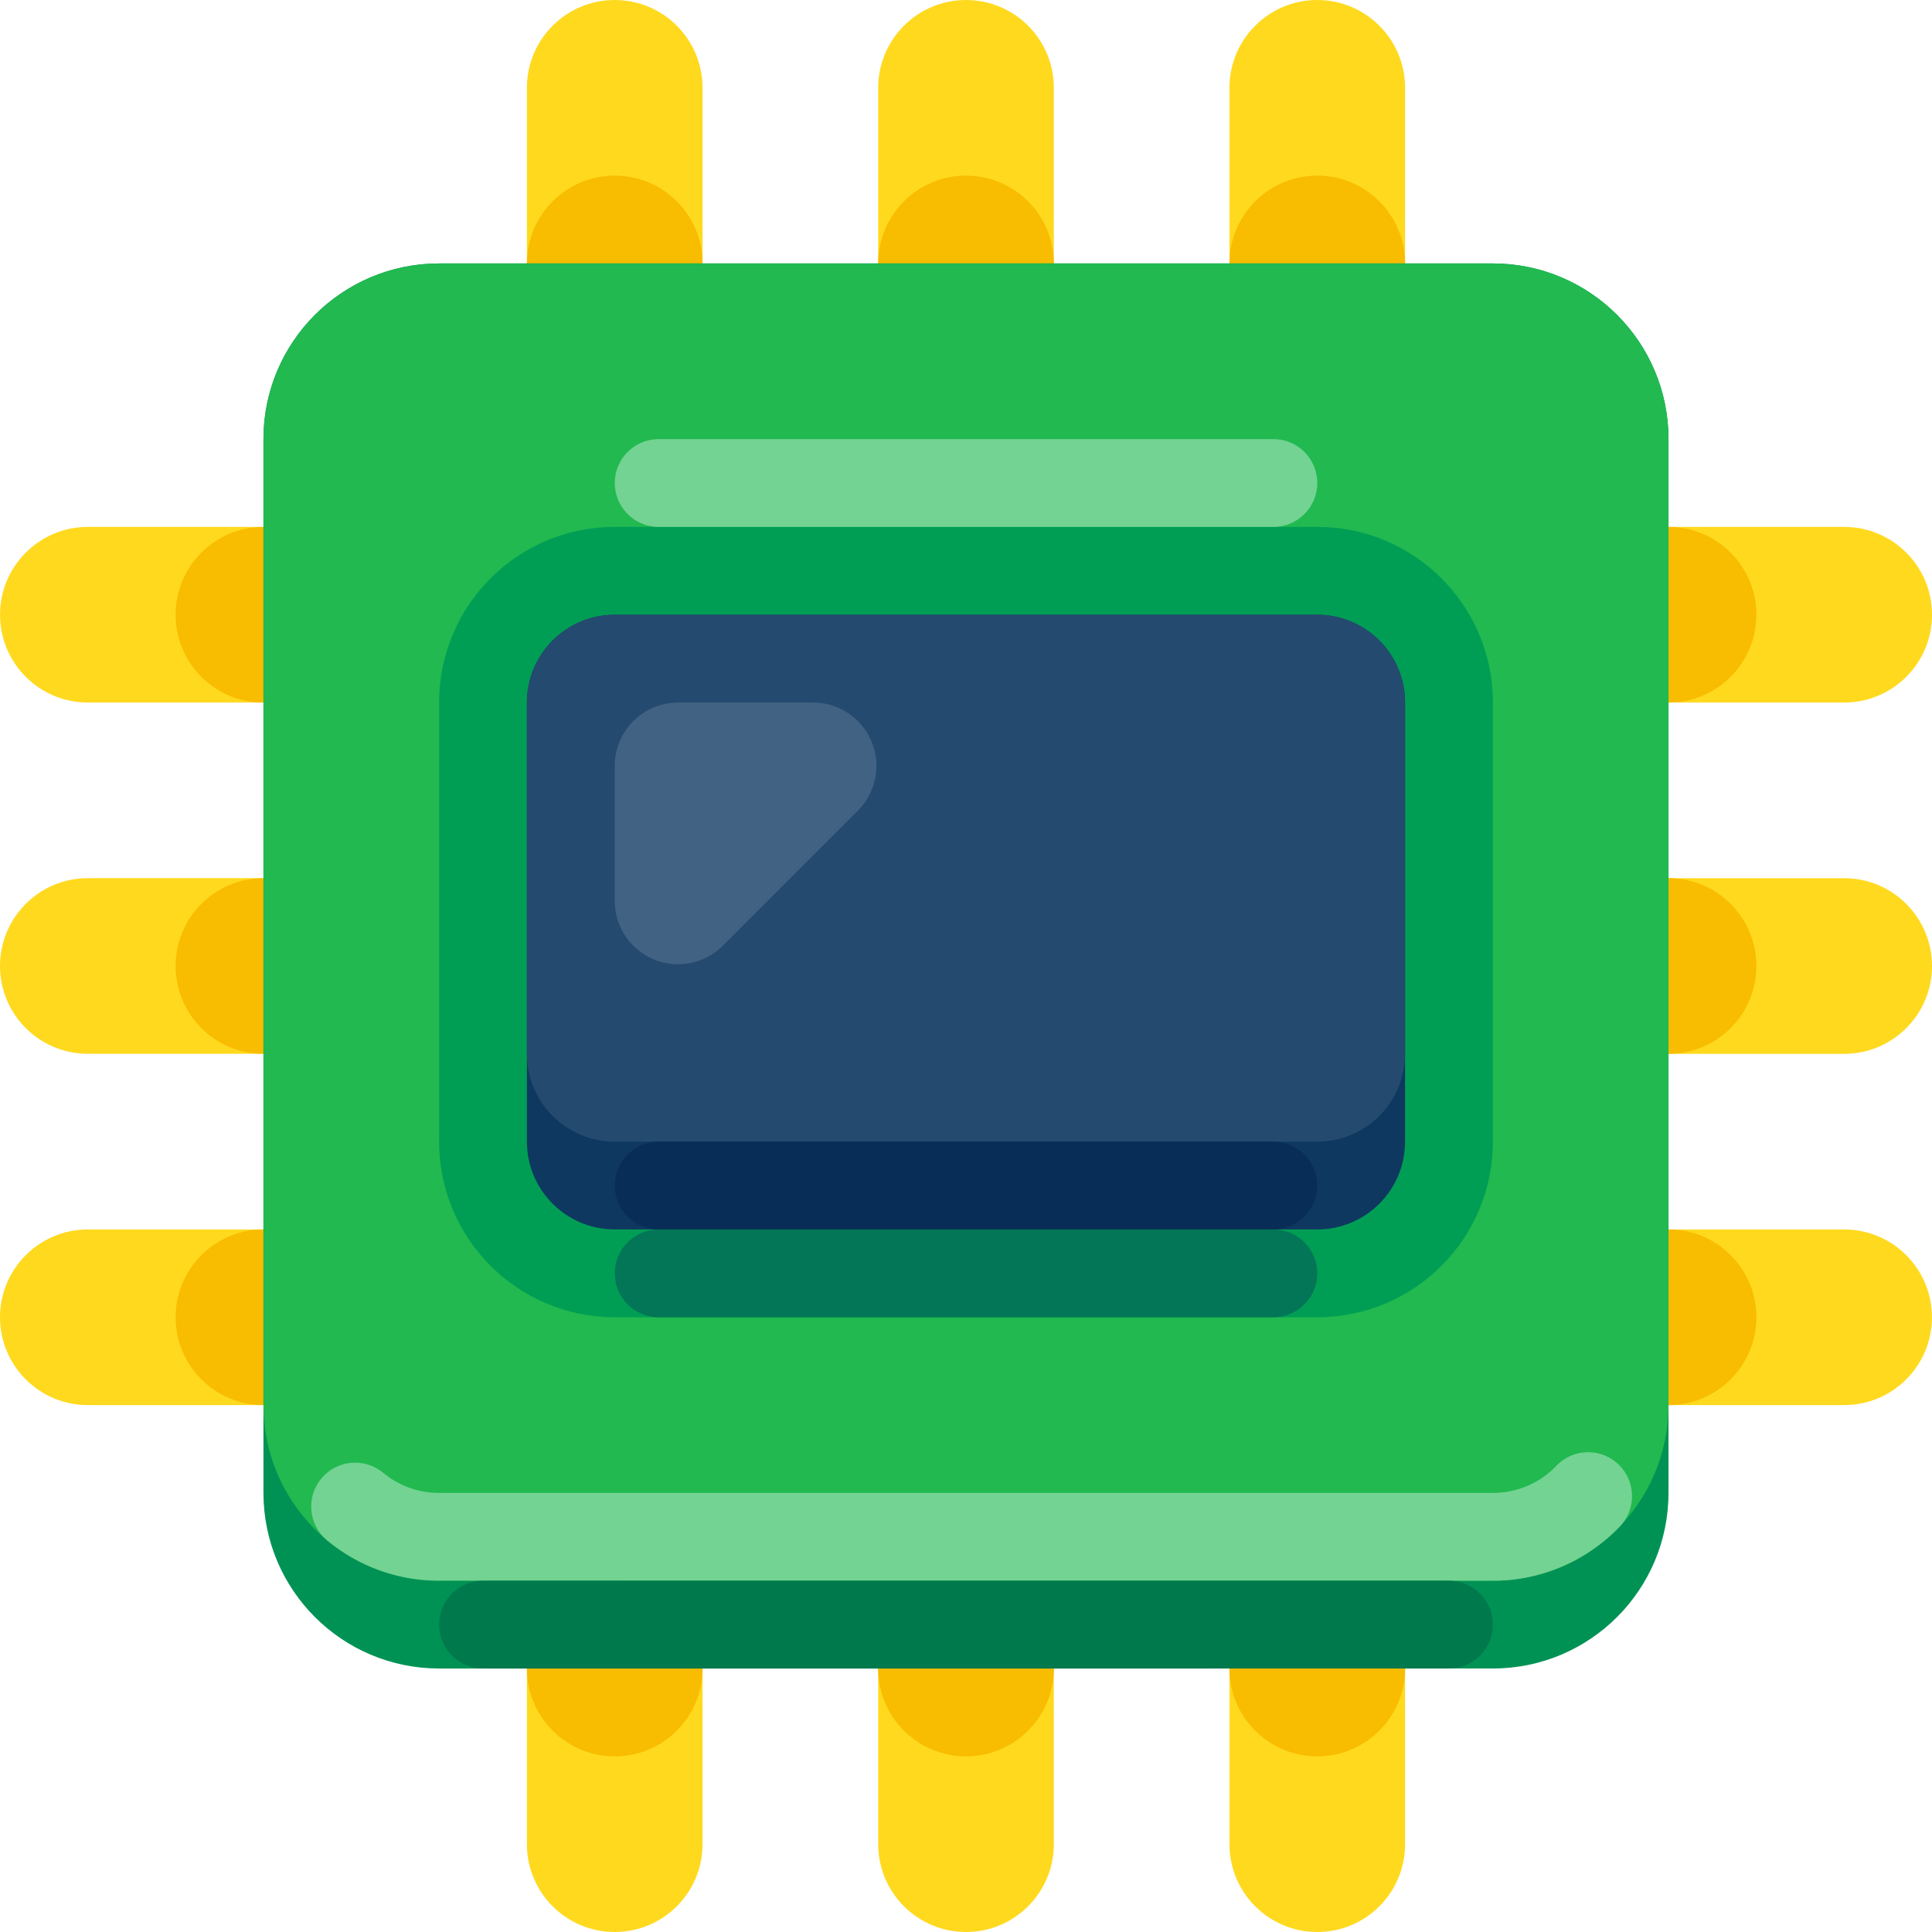 <?xml version="1.0" encoding="iso-8859-1"?>
<!-- Generator: Adobe Illustrator 19.0.0, SVG Export Plug-In . SVG Version: 6.00 Build 0)  -->
<svg version="1.1" id="Capa_1" xmlns="http://www.w3.org/2000/svg" xmlns:xlink="http://www.w3.org/1999/xlink" x="0px" y="0px"
	 viewBox="0 0 469.34 469.34" style="enable-background:new 0 0 469.34 469.34;" xml:space="preserve">
<g>
	<path style="fill:#FFD91E;" d="M234.673,341.339h0.001c11.782,0,21.333,9.551,21.333,21.333v85.334
		c0,11.782-9.551,21.333-21.333,21.333h-0.001c-11.782,0-21.333-9.551-21.333-21.333v-85.334
		C213.34,350.89,222.891,341.339,234.673,341.339z"/>
	<path style="fill:#FFD91E;" d="M320.003,341.339L320.003,341.339c11.783,0,21.334,9.551,21.334,21.333v85.334
		c0,11.782-9.551,21.333-21.333,21.333h-0.001c-11.782,0-21.333-9.551-21.333-21.333v-85.334
		C298.67,350.89,308.221,341.339,320.003,341.339z"/>
	<path style="fill:#FFD91E;" d="M149.333,341.339h0.001c11.782,0,21.333,9.551,21.333,21.333v85.334
		c0,11.782-9.551,21.333-21.333,21.333h-0.001c-11.782,0-21.333-9.551-21.333-21.333v-85.334
		C128,350.89,137.551,341.339,149.333,341.339z"/>
</g>
<g>
	<circle style="fill:#F8BC00;" cx="149.34" cy="405.339" r="21.333"/>
	<circle style="fill:#F8BC00;" cx="234.67" cy="405.339" r="21.333"/>
	<circle style="fill:#F8BC00;" cx="320" cy="405.339" r="21.333"/>
</g>
<g>
	<path style="fill:#FFD91E;" d="M234.673,0.001h0.001c11.782,0,21.333,9.551,21.333,21.333v85.334
		c0,11.782-9.551,21.333-21.333,21.333h-0.001c-11.782,0-21.333-9.551-21.333-21.333V21.334
		C213.34,9.553,222.891,0.001,234.673,0.001z"/>
	<path style="fill:#FFD91E;" d="M320.003,0.001L320.003,0.001c11.783,0,21.334,9.551,21.334,21.333v85.334
		c0,11.782-9.551,21.333-21.333,21.333h-0.001c-11.782,0-21.333-9.551-21.333-21.333V21.334
		C298.67,9.553,308.221,0.001,320.003,0.001z"/>
	<path style="fill:#FFD91E;" d="M149.333,0.001h0.001c11.782,0,21.333,9.551,21.333,21.333v85.334
		c0,11.782-9.551,21.333-21.333,21.333h-0.001c-11.782,0-21.333-9.551-21.333-21.333V21.334C128,9.553,137.551,0.001,149.333,0.001z
		"/>
</g>
<g>
	<circle style="fill:#F8BC00;" cx="149.34" cy="63.999" r="21.333"/>
	<circle style="fill:#F8BC00;" cx="234.67" cy="63.999" r="21.333"/>
	<circle style="fill:#F8BC00;" cx="320" cy="63.999" r="21.333"/>
</g>
<g>
	<path style="fill:#FFD91E;" d="M341.34,234.675L341.34,234.675c0-11.783,9.551-21.334,21.333-21.334h85.334
		c11.782,0,21.333,9.551,21.333,21.333v0.001c0,11.782-9.551,21.333-21.333,21.333h-85.334
		C350.891,256.008,341.34,246.457,341.34,234.675z"/>
	<path style="fill:#FFD91E;" d="M341.34,149.336L341.34,149.336c0-11.783,9.551-21.334,21.333-21.334h85.334
		c11.782,0,21.333,9.551,21.333,21.333v0.001c0,11.782-9.551,21.333-21.333,21.333h-85.334
		C350.891,170.669,341.34,161.117,341.34,149.336z"/>
	<path style="fill:#FFD91E;" d="M341.33,320.005L341.33,320.005c0-11.783,9.551-21.334,21.333-21.334h85.334
		c11.782,0,21.333,9.551,21.333,21.333v0.001c0,11.782-9.551,21.333-21.333,21.333h-85.334
		C350.881,341.339,341.33,331.787,341.33,320.005z"/>
	<path style="fill:#FFD91E;" d="M0,234.665L0,234.665c0-11.783,9.551-21.334,21.333-21.334h85.334
		c11.782,0,21.333,9.551,21.333,21.333v0.001c0,11.782-9.551,21.333-21.333,21.333H21.333C9.551,255.998,0,246.447,0,234.665z"/>
	<path style="fill:#FFD91E;" d="M0.01,149.335L0.01,149.335c0-11.783,9.551-21.334,21.333-21.334h85.334
		c11.782,0,21.333,9.551,21.333,21.333v0.001c0,11.782-9.551,21.333-21.333,21.333H21.343C9.561,170.669,0.01,161.117,0.01,149.335z
		"/>
	<path style="fill:#FFD91E;" d="M0,320.006v-0.001c0-11.782,9.551-21.333,21.333-21.333h85.334c11.782,0,21.333,9.551,21.333,21.333
		v0.001c0,11.782-9.551,21.333-21.333,21.333H21.333C9.551,341.339,0,331.787,0,320.006z"/>
</g>
<g>
	<circle style="fill:#F8BC00;" cx="64" cy="149.339" r="21.333"/>
	<circle style="fill:#F8BC00;" cx="64" cy="234.669" r="21.333"/>
	<circle style="fill:#F8BC00;" cx="64" cy="319.998" r="21.333"/>
	<circle style="fill:#F8BC00;" cx="405.34" cy="149.339" r="21.333"/>
	<circle style="fill:#F8BC00;" cx="405.34" cy="234.669" r="21.333"/>
	<circle style="fill:#F8BC00;" cx="405.34" cy="319.998" r="21.333"/>
</g>
<path style="fill:#009255;" d="M106.667,63.999h255.996c23.564,0,42.667,19.103,42.667,42.667v255.996
	c0,23.564-19.103,42.667-42.667,42.667H106.667C83.103,405.328,64,386.226,64,362.661V106.665
	C64,83.101,83.103,63.999,106.667,63.999z"/>
<path style="fill:#21B950;" d="M106.667,63.999h255.996c23.564,0,42.667,19.103,42.667,42.667v234.666
	c0,23.564-19.103,42.667-42.667,42.667H106.667C83.103,383.999,64,364.896,64,341.332V106.665
	C64,83.101,83.103,63.999,106.667,63.999z"/>
<path style="fill:#73D392;" d="M385.804,352.779c-2.913-0.004-5.7,1.187-7.711,3.295c-4.013,4.23-9.593,6.616-15.423,6.595h-256
	c-4.97,0.023-9.787-1.712-13.602-4.897c-4.536-3.759-11.26-3.13-15.019,1.405c-3.756,4.532-3.132,11.249,1.395,15.011l0.024,0.02
	l0.018,0.014l0.028,0.023l0.02,0.016l0.038,0.031l0.017,0.014l0.037,0.031l0.016,0.014l0.03,0.024l0.02,0.017l0.026,0.021
	l0.022,0.018l0.026,0.021l0.019,0.016l0.028,0.023l0.021,0.016l0.027,0.022l0.019,0.015l0.03,0.024l0.03,0.024l0.035,0.028
	l0.015,0.012l0.032,0.025l0.02,0.016l0.028,0.022l0.021,0.017l0.026,0.021l0.021,0.016l0.029,0.023l0.019,0.015l0.028,0.022
	l0.02,0.016l0.032,0.025l0.015,0.012l0.046,0.036l0.021,0.016l0.027,0.022l0.02,0.015l0.029,0.022l0.021,0.017l0.026,0.021
	l0.021,0.016l0.027,0.021l0.023,0.017l0.025,0.02l0.021,0.017l0.031,0.024l0.017,0.013l0.048,0.037l0.009,0.007l0.037,0.029
	l0.022,0.017l0.026,0.02l0.022,0.016l0.027,0.021l0.021,0.015l0.029,0.022l0.02,0.015l0.027,0.02l0.022,0.017l0.026,0.02
	l0.023,0.017l0.033,0.025l0.038,0.029l0.021,0.016l0.027,0.021l0.021,0.016l0.027,0.02l0.022,0.016l0.023,0.018l0.026,0.019
	l0.024,0.018l0.024,0.017l0.024,0.018l0.023,0.017l0.027,0.02l0.044,0.033l0.007,0.005l0.043,0.032l0.022,0.016l0.027,0.02
	l0.024,0.017l0.024,0.017l0.024,0.018l0.027,0.019l0.021,0.016l0.027,0.019l0.023,0.017l0.027,0.019l0.022,0.016l0.028,0.02
	l0.042,0.03l0.026,0.019l0.025,0.018l0.023,0.017l0.025,0.018l0.024,0.017l0.024,0.017l0.024,0.017l0.027,0.019l0.021,0.015
	l0.027,0.019l0.025,0.017l0.024,0.017l0.033,0.023l0.015,0.011l0.049,0.034l0.018,0.013l0.032,0.023l0.019,0.013l0.031,0.021
	l0.02,0.013l0.032,0.022l0.019,0.013l0.028,0.02l0.023,0.016l0.027,0.019l0.022,0.015l0.03,0.021l0.02,0.014l0.041,0.028l0.03,0.021
	l0.026,0.018l0.026,0.018l0.024,0.016l0.025,0.017l0.025,0.017l0.027,0.018l0.021,0.015l0.029,0.019l0.02,0.013l0.031,0.021
	l0.017,0.011l0.032,0.021l0.017,0.011l0.056,0.038l0.024,0.016l0.023,0.016l0.027,0.018l0.023,0.015l0.03,0.02l0.021,0.014
	l0.029,0.019l0.022,0.015l0.029,0.019l0.022,0.015l0.027,0.018l0.023,0.016l0.03,0.02l0.036,0.024l0.033,0.021l0.022,0.014
	l0.029,0.019l0.023,0.015l0.028,0.018l0.024,0.016l0.026,0.017l0.024,0.016l0.026,0.017l0.026,0.017l0.024,0.015l0.026,0.017
	l0.023,0.015l0.056,0.036l0.021,0.013l0.024,0.016l0.027,0.017l0.023,0.014l0.03,0.019l0.021,0.013l0.028,0.018l0.024,0.015
	l0.027,0.017l0.024,0.016l0.028,0.017l0.022,0.014l0.033,0.02l0.02,0.012l0.04,0.025l0.035,0.022l0.026,0.016l0.022,0.014
	l0.03,0.019l0.023,0.014l0.029,0.018l0.023,0.014l0.029,0.018l0.024,0.015l0.028,0.017l0.022,0.014l0.034,0.021l0.019,0.012
	l0.051,0.031l0.014,0.008l0.037,0.022l0.023,0.014l0.031,0.019l0.02,0.012l0.031,0.019l0.022,0.013l0.031,0.019l0.021,0.013
	l0.03,0.018l0.022,0.013l0.034,0.021l0.018,0.01l0.049,0.029l0.015,0.009l0.041,0.024l0.017,0.01l0.035,0.021l0.022,0.013
	l0.03,0.018l0.021,0.013l0.032,0.018l0.022,0.013l0.032,0.019l0.02,0.011l0.035,0.02l0.019,0.011l0.105,0.061l0.011,0.006
	l0.043,0.025l0.015,0.009l0.036,0.021l0.022,0.013l0.032,0.019l0.02,0.011l0.034,0.019l0.02,0.012l0.034,0.019l0.02,0.011
	l0.036,0.021l0.017,0.009l0.052,0.03l0.014,0.008l0.039,0.022l0.02,0.011l0.033,0.018l0.022,0.012l0.03,0.017l0.025,0.014
	l0.028,0.016l0.023,0.013l0.032,0.018l0.021,0.012l0.036,0.02l0.017,0.009l0.051,0.028l0.021,0.011l0.034,0.019l0.021,0.012
	l0.031,0.017l0.026,0.014l0.027,0.015l0.027,0.015l0.025,0.014l0.029,0.016l0.024,0.013l0.029,0.016l0.025,0.013l0.029,0.015
	l0.044,0.024l0.028,0.015l0.032,0.017l0.027,0.014L86.607,379l0.027,0.014l0.027,0.014l0.026,0.014l0.028,0.015l0.025,0.013
	l0.028,0.015l0.027,0.014l0.028,0.015l0.025,0.013l0.047,0.025l0.014,0.008l0.046,0.024l0.018,0.01l0.034,0.017l0.026,0.013
	l0.029,0.015l0.024,0.013l0.029,0.015l0.025,0.013l0.029,0.015l0.026,0.014l0.023,0.012l0.032,0.016l0.023,0.012l0.04,0.021
	l0.042,0.021l0.022,0.011l0.031,0.016l0.027,0.014l0.026,0.013l0.029,0.015l0.025,0.013l0.028,0.014l0.028,0.014l0.027,0.014
	l0.027,0.014l0.027,0.013l0.027,0.014l0.046,0.023l0.034,0.017l0.023,0.011l0.031,0.015l0.026,0.013l0.029,0.014l0.027,0.013
	l0.026,0.013l0.028,0.014l0.029,0.014l0.026,0.013l0.027,0.013l0.028,0.014l0.027,0.013l0.028,0.014l0,0l0.082,0.039l0.024,0.011
	l0.029,0.014l0.026,0.012l0.029,0.014l0.028,0.013l0.025,0.012l0.031,0.015l0.026,0.012l0.029,0.014l0.025,0.012l0.033,0.016
	l0.022,0.01l0.055,0.026l0.007,0.003l0.047,0.022l0.025,0.012l0.032,0.015l0.023,0.011l0.032,0.015l0.025,0.012l0.03,0.014
	l0.027,0.013l0.025,0.012l0.031,0.014l0.024,0.011l0.031,0.014l0.03,0.014l0.048,0.022l0.029,0.013l0.032,0.014l0.023,0.01
	l0.034,0.015l0.022,0.01l0.03,0.014l0.027,0.012l0.029,0.013l0.027,0.012l0.028,0.012l0.028,0.012l0.029,0.013l0.03,0.013
	l0.033,0.014l0.045,0.02l0.03,0.013l0.026,0.011l0.032,0.014l0.023,0.01l0.033,0.014l0.024,0.011l0.032,0.014l0.021,0.009
	l0.034,0.015l0.022,0.01l0.034,0.014l0.02,0.008l0.12,0.052l0.023,0.01l0.033,0.014l0.022,0.01l0.034,0.014l0.021,0.009l0.035,0.015
	l0.02,0.008l0.035,0.015l0.023,0.01l0.032,0.013l0.031,0.013l0.023,0.01l0.041,0.017l0.041,0.017l0.029,0.012l0.028,0.011
	l0.028,0.012l0.028,0.012l0.029,0.012l0.029,0.012l0.025,0.01l0.032,0.013l0.026,0.01l0.03,0.012l0.027,0.011l0.029,0.012
	l0.032,0.013l0.053,0.022l0.024,0.01l0.031,0.012l0.026,0.011l0.028,0.011l0.03,0.012l0.028,0.011l0.029,0.011l0.029,0.011
	l0.028,0.011l0.029,0.012l0.031,0.012l0.024,0.01l0.042,0.017l0.03,0.012l0.04,0.015l0.027,0.01l0.03,0.012l0.027,0.011l0.03,0.012
	l0.028,0.011l0.029,0.011l0.028,0.011l0.031,0.012l0.026,0.01l0.031,0.012l0.027,0.01l0.041,0.015l0.015,0.006l0.056,0.021
	l0.024,0.009l0.034,0.013l0.024,0.009l0.034,0.013l0.027,0.01l0.031,0.011l0.027,0.01l0.03,0.011l0.028,0.011l0.032,0.012
	l0.024,0.009l0.034,0.013l0.035,0.013l0.045,0.017l0.024,0.009l0.034,0.012l0.025,0.009l0.034,0.012l0.026,0.009l0.03,0.011
	l0.029,0.01l0.031,0.011l0.027,0.01l0.031,0.011l0.026,0.009l0.037,0.013l0.021,0.007l0.053,0.019l0.026,0.009l0.035,0.012
	l0.023,0.008l0.035,0.012l0.025,0.009l0.033,0.011l0.026,0.009l0.032,0.011l0.028,0.01l0.032,0.011l0.025,0.009l0.035,0.012
	l0.024,0.008l0.035,0.012l0.067,0.023l0.009,0.003l0.036,0.012l0.024,0.008l0.031,0.01l0.027,0.009l0.031,0.01l0.029,0.01
	l0.029,0.01l0.029,0.01l0.029,0.009l0.033,0.011l0.026,0.009l0.034,0.011l0.047,0.015l0.033,0.011l0.03,0.01l0.028,0.009
	l0.034,0.011l0.024,0.008l0.033,0.01l0.027,0.009l0.032,0.01l0.028,0.009l0.029,0.009l0.03,0.009l0.031,0.01l0.021,0.007l0.127,0.04
	l0.023,0.007l0.036,0.011l0.021,0.006l0.036,0.011l0.024,0.007l0.034,0.01l0.026,0.008l0.032,0.01l0.03,0.009l0.03,0.009
	l0.026,0.008l0.115,0.035l0.033,0.01l0.029,0.009l0.028,0.008l0.033,0.01l0.026,0.008l0.033,0.01l0.028,0.008l0.03,0.009l0.03,0.009
	l0.03,0.009l0.03,0.009l0.029,0.008l0.03,0.009l0.057,0.017l0.028,0.008l0.033,0.01l0.025,0.007l0.033,0.01l0.027,0.008l0.032,0.009
	l0.026,0.007l0.033,0.009l0.029,0.008l0.031,0.009l0.03,0.009l0.029,0.008l0.047,0.013l0.027,0.007l0.043,0.012l0.028,0.008
	l0.032,0.009l0.028,0.008l0.032,0.009l0.028,0.008l0.033,0.009l0.026,0.007l0.035,0.009l0.027,0.007l0.032,0.009l0.028,0.007
	l0.033,0.009l0.043,0.011l0.043,0.011l0.023,0.006l0.035,0.009l0.031,0.008l0.029,0.008l0.031,0.008l0.029,0.008l0.03,0.008
	l0.032,0.008l0.029,0.007l0.027,0.007l0.035,0.009l0.021,0.005l0.068,0.017l0.028,0.007l0.027,0.007l0.034,0.009l0.028,0.007
	l0.032,0.008l0.029,0.007l0.034,0.008l0.025,0.006l0.037,0.009l0.025,0.006l0.035,0.009l0.025,0.006l0.036,0.009l0.025,0.006
	l0.059,0.014l0.021,0.005l0.039,0.01l0.027,0.006l0.034,0.008l0.029,0.007l0.031,0.007l0.029,0.007l0.034,0.008l0.026,0.006
	l0.033,0.008l0.029,0.007l0.032,0.007l0.029,0.007l0.051,0.012l0.027,0.006l0.042,0.01l0.023,0.005l0.037,0.009l0.025,0.006
	l0.037,0.008l0.022,0.005l0.039,0.009l0.024,0.006l0.037,0.008l0.024,0.005l0.039,0.009l0.022,0.005l0.061,0.013l0.001,0
	l0.058,0.013l0.03,0.006l0.033,0.007l0.027,0.006l0.034,0.007l0.027,0.006l0.036,0.008l0.026,0.006l0.034,0.007l0.029,0.006
	l0.031,0.006l0.032,0.007l0.024,0.005l0.077,0.016L98,383.12l0.035,0.007l0.026,0.005l0.033,0.007l0.029,0.006l0.029,0.006
	l0.034,0.007l0.028,0.006l0.033,0.007l0.028,0.006l0.033,0.007l0.029,0.006l0.04,0.008l0.02,0.004l0.061,0.012l0.023,0.004
	l0.038,0.007l0.027,0.005l0.034,0.007l0.028,0.005l0.035,0.007l0.027,0.005l0.034,0.006l0.028,0.005l0.037,0.007l0.024,0.004
	l0.043,0.008l0.019,0.004l0.062,0.011l0.008,0.002l0.054,0.01l0.021,0.004l0.04,0.007l0.025,0.004l0.038,0.007l0.027,0.005
	l0.035,0.006l0.026,0.005l0.037,0.007l0.025,0.004l0.044,0.008l0.017,0.003l0.062,0.011l0.012,0.002l0.051,0.009l0.02,0.003
	l0.042,0.007l0.023,0.004l0.04,0.007l0.025,0.004l0.034,0.006l0.031,0.005l0.034,0.006l0.027,0.004l0.039,0.006l0.023,0.004
	l0.053,0.009l0.014,0.002l0.057,0.009l0.024,0.004l0.039,0.006l0.023,0.004l0.04,0.006l0.025,0.004l0.037,0.006l0.026,0.004
	l0.035,0.005l0.029,0.004l0.038,0.006l0.023,0.004l0.048,0.007l0.016,0.002l0.062,0.009l0.019,0.003l0.043,0.006l0.026,0.004
	l0.038,0.006l0.026,0.004l0.035,0.005l0.028,0.004l0.036,0.005l0.026,0.004l0.037,0.005l0.026,0.004l0.047,0.006l0.016,0.002
	l0.063,0.009l0.016,0.002l0.048,0.007l0.019,0.003l0.045,0.006l0.023,0.003l0.04,0.005l0.024,0.003l0.04,0.005l0.024,0.003
	l0.041,0.005l0.022,0.003l0.039,0.005l0.025,0.003l0.061,0.008l0.017,0.002l0.047,0.006l0.022,0.003l0.043,0.005l0.023,0.003
	l0.039,0.005l0.027,0.003l0.037,0.004l0.026,0.003l0.038,0.004l0.026,0.003l0.04,0.005l0.024,0.003l0.053,0.006l0.025,0.003
	l0.047,0.005l0.023,0.003l0.04,0.004l0.029,0.003l0.033,0.004l0.032,0.003l0.032,0.004l0.031,0.003l0.034,0.004l0.029,0.003
	l0.035,0.004l0.029,0.003l0.036,0.004l0.046,0.005l0.04,0.004l0.028,0.003l0.037,0.004l0.026,0.003l0.037,0.004l0.026,0.003
	l0.038,0.004l0.026,0.003l0.039,0.004l0.024,0.002l0.043,0.004l0.021,0.002l0.054,0.005l0.009,0.001l0.064,0.006l0.016,0.001
	l0.048,0.004l0.023,0.002l0.039,0.004l0.026,0.002l0.038,0.003l0.027,0.002l0.038,0.003l0.025,0.002l0.041,0.003l0.023,0.002
	l0.052,0.004l0.011,0.001l0.064,0.005l0.014,0.001l0.051,0.004l0.022,0.002l0.04,0.003l0.029,0.002l0.036,0.003l0.027,0.002
	l0.037,0.003l0.027,0.002l0.042,0.003l0.022,0.002l0.046,0.003l0.019,0.001l0.064,0.004l0.007,0l0.057,0.004l0.02,0.001l0.044,0.003
	l0.024,0.002l0.039,0.003l0.028,0.002l0.038,0.002l0.025,0.002l0.041,0.003l0.024,0.001l0.045,0.003l0.019,0.001l0.061,0.004
	l0.011,0.001l0.057,0.003l0.019,0.001l0.045,0.002l0.024,0.001l0.04,0.002l0.026,0.001l0.036,0.002l0.029,0.002l0.038,0.002
	l0.025,0.001l0.042,0.002l0.023,0.001l0.062,0.003l0.002,0l0.066,0.003l0.015,0.001l0.049,0.002l0.022,0.001l0.043,0.002
	l0.026,0.001l0.038,0.002l0.027,0.001l0.038,0.001l0.028,0.001l0.039,0.001l0.025,0.001l0.046,0.002l0.019,0.001l0.064,0.002
	l0.016,0l0.047,0.002l0.025,0.001l0.041,0.001l0.025,0.001l0.04,0.001l0.025,0.001l0.04,0.001l0.026,0.001l0.039,0.001l0.026,0.001
	l0.048,0.001l0.016,0l0.065,0.002l0.01,0l0.054,0.001l0.022,0l0.043,0.001l0.027,0l0.039,0.001l0.026,0l0.04,0.001l0.026,0
	l0.041,0.001l0.024,0l0.044,0.001l0.022,0l0.065,0.001l0.006,0l0.059,0.001l0.022,0l0.043,0l0.027,0l0.037,0l0.029,0l0.038,0
	l0.027,0l0.04,0l0.025,0l0.044,0h0.021l0.065,0H362.67l0.071,0h0.011l0.059,0l0.024,0l0.046,0l0.025,0l0.044,0l0.03,0l0.04,0
	l0.031,0l0.038,0l0.033,0l0.037,0l0.033,0l0.037,0l0.035,0l0.035,0l0.034,0l0.036-0.001l0.034-0.001l0.037-0.001l0.031-0.001
	l0.039-0.001l0.033-0.001l0.036-0.001l0.034-0.001l0.036-0.001l0.034-0.001l0.035-0.001l0.034-0.001l0.035-0.001l0.035-0.001
	l0.034-0.001l0.036-0.001l0.034-0.001l0.036-0.001l0.034-0.001l0.035-0.001l0.034-0.001l0.035-0.001l0.034-0.001l0.035-0.001
	l0.035-0.001l0.035-0.001l0.034-0.001l0.035-0.001l0.035-0.001l0.035-0.001l0.033-0.001l0.037-0.001l0.031-0.001l0.039-0.002
	l0.031-0.001l0.038-0.002l0.032-0.001l0.038-0.002l0.032-0.001l0.036-0.002l0.034-0.002l0.036-0.002l0.033-0.002l0.036-0.002
	l0.031-0.002l0.039-0.002l0.013-0.001l0.056-0.003l0.014-0.001l0.091-0.005l0.031-0.002l0.115-0.007l0.023-0.001l0.041-0.003
	l0.028-0.002l0.037-0.002l0.033-0.002l0.037-0.002l0.031-0.002l0.039-0.003l0.031-0.002l0.038-0.003l0.029-0.002l0.039-0.003
	l0.031-0.002l0.038-0.003l0.03-0.002l0.038-0.003l0.033-0.002l0.036-0.003l0.032-0.002l0.036-0.003l0.033-0.002l0.038-0.003
	l0.028-0.002l0.042-0.003l0.028-0.002l0.039-0.003l0.03-0.002l0.038-0.003l0.031-0.003l0.038-0.003l0.029-0.002l0.04-0.003
	l0.031-0.003l0.036-0.003l0.033-0.003l0.036-0.003l0.032-0.003l0.037-0.003l0.029-0.003l0.04-0.004l0.029-0.003l0.039-0.004
	l0.028-0.003l0.04-0.004l0.029-0.003l0.039-0.004l0.028-0.003l0.041-0.004l0.028-0.003l0.039-0.004l0.032-0.003l0.036-0.004
	l0.033-0.003l0.035-0.004l0.026-0.003l0.044-0.005l0.016-0.002l0.051-0.005l0.02-0.002l0.048-0.005l0.013-0.001
	c0.082-0.009,0.164-0.018,0.246-0.027l0.01-0.001l0.063-0.007l0.004,0l0.057-0.007l0.01-0.001l0.052-0.006l0.016-0.002l0.047-0.006
	l0.022-0.003l0.046-0.006l0.021-0.003l0.047-0.006l0.021-0.003l0.046-0.006l0.022-0.003l0.042-0.005l0.026-0.003l0.045-0.006
	l0.021-0.003l0.048-0.006l0.019-0.002l0.048-0.006l0.02-0.003l0.046-0.006l0.022-0.003l0.047-0.006l0.02-0.003l0.047-0.006
	l0.021-0.003l0.047-0.006l0.021-0.003l0.045-0.006l0.024-0.003l0.045-0.006l0.021-0.003l0.046-0.007l0.021-0.003l0.048-0.007
	l0.019-0.003l0.047-0.007l0.021-0.003l0.047-0.007l0.019-0.003l0.048-0.007l0.02-0.003l0.048-0.007l0.018-0.003l0.048-0.007
	l0.019-0.003l0.05-0.008l0.009-0.001l0.058-0.009l0.006-0.001c0.263-0.041,0.524-0.084,0.785-0.13l0.001,0l0.124-0.022l0.009-0.002
	l0.057-0.01l0.008-0.001l0.058-0.01l0.009-0.002l0.061-0.011l0.003,0l0.058-0.011l0.011-0.002l0.056-0.01l0.009-0.002l0.055-0.01
	l0.013-0.002l0.053-0.01l0.012-0.002l0.052-0.01l0.015-0.003l0.05-0.01l0.016-0.003l0.051-0.01l0.013-0.003l0.054-0.011l0.011-0.002
	l0.054-0.011l0.012-0.002l0.053-0.011l0.011-0.002l0.054-0.011l0.013-0.003l0.053-0.011l0.012-0.003l0.053-0.011l0.013-0.003
	l0.054-0.011l0.009-0.002l0.057-0.012l0.007-0.001l0.06-0.012l0.001,0c0.455-0.095,0.906-0.198,1.355-0.307l0,0
	c0.086-0.021,0.171-0.042,0.256-0.063l0.001,0l0.126-0.032l0.003-0.001l0.061-0.016l0.004-0.001l0.059-0.015l0.007-0.002l0.06-0.015
	l0.001,0l0.062-0.016l0.003-0.001c0.638-0.166,1.267-0.346,1.894-0.541l0.003-0.001c6.926-2.16,13.187-6.051,18.19-11.305
	c4.05-4.278,3.864-11.03-0.414-15.079C391.155,353.824,388.531,352.779,385.804,352.779L385.804,352.779z"/>
<path style="fill:#009E55;" d="M149.337,127.999h170.666c23.564,0,42.667,19.103,42.667,42.667v106.666
	c0,23.564-19.103,42.667-42.667,42.667H149.337c-23.564,0-42.667-19.103-42.667-42.667V170.666
	C106.67,147.101,125.773,127.999,149.337,127.999z"/>
<path style="fill:#0F3860;" d="M149.333,149.339h170.664c11.782,0,21.333,9.551,21.333,21.333v106.664
	c0,11.782-9.551,21.333-21.333,21.333H149.333c-11.782,0-21.333-9.551-21.333-21.333V170.671
	C128,158.89,137.551,149.339,149.333,149.339z"/>
<path style="fill:#244A6F;" d="M149.333,149.339h170.664c11.782,0,21.333,9.551,21.333,21.333v85.334
	c0,11.782-9.551,21.333-21.333,21.333H149.333c-11.782,0-21.333-9.551-21.333-21.333v-85.334
	C128,158.89,137.551,149.339,149.333,149.339z"/>
<path style="fill:#416282;" d="M149.337,218.853v-32.796c0-8.498,6.889-15.388,15.388-15.388h0h32.796
	c8.498,0,15.388,6.889,15.388,15.388c0,4.081-1.621,7.995-4.507,10.881l-32.796,32.796c-6.009,6.009-15.752,6.009-21.762,0
	C150.958,226.848,149.337,222.934,149.337,218.853L149.337,218.853z"/>
<path style="fill:#00794C;" d="M117.337,383.998h234.666c5.891,0,10.667,4.776,10.667,10.667l0,0
	c0,5.891-4.776,10.667-10.667,10.667H117.337c-5.891,0-10.667-4.776-10.667-10.667l0,0
	C106.67,388.774,111.446,383.998,117.337,383.998z"/>
<path style="fill:#082D56;" d="M160.007,277.339h149.336c5.891,0,10.667,4.776,10.667,10.667l0,0
	c0,5.891-4.776,10.667-10.667,10.667H160.007c-5.891,0-10.667-4.776-10.667-10.667l0,0
	C149.34,282.114,154.116,277.339,160.007,277.339z"/>
<path style="fill:#73D392;" d="M160.007,106.669h149.336c5.891,0,10.667,4.776,10.667,10.667l0,0
	c0,5.891-4.776,10.667-10.667,10.667H160.007c-5.891,0-10.667-4.776-10.667-10.667l0,0
	C149.34,111.444,154.116,106.669,160.007,106.669z"/>
<path style="fill:#037657;" d="M160.007,298.668h149.336c5.891,0,10.667,4.776,10.667,10.667l0,0
	c0,5.891-4.776,10.667-10.667,10.667H160.007c-5.891,0-10.667-4.776-10.667-10.667l0,0
	C149.34,303.444,154.116,298.668,160.007,298.668z"/>
<g>
</g>
<g>
</g>
<g>
</g>
<g>
</g>
<g>
</g>
<g>
</g>
<g>
</g>
<g>
</g>
<g>
</g>
<g>
</g>
<g>
</g>
<g>
</g>
<g>
</g>
<g>
</g>
<g>
</g>
</svg>
